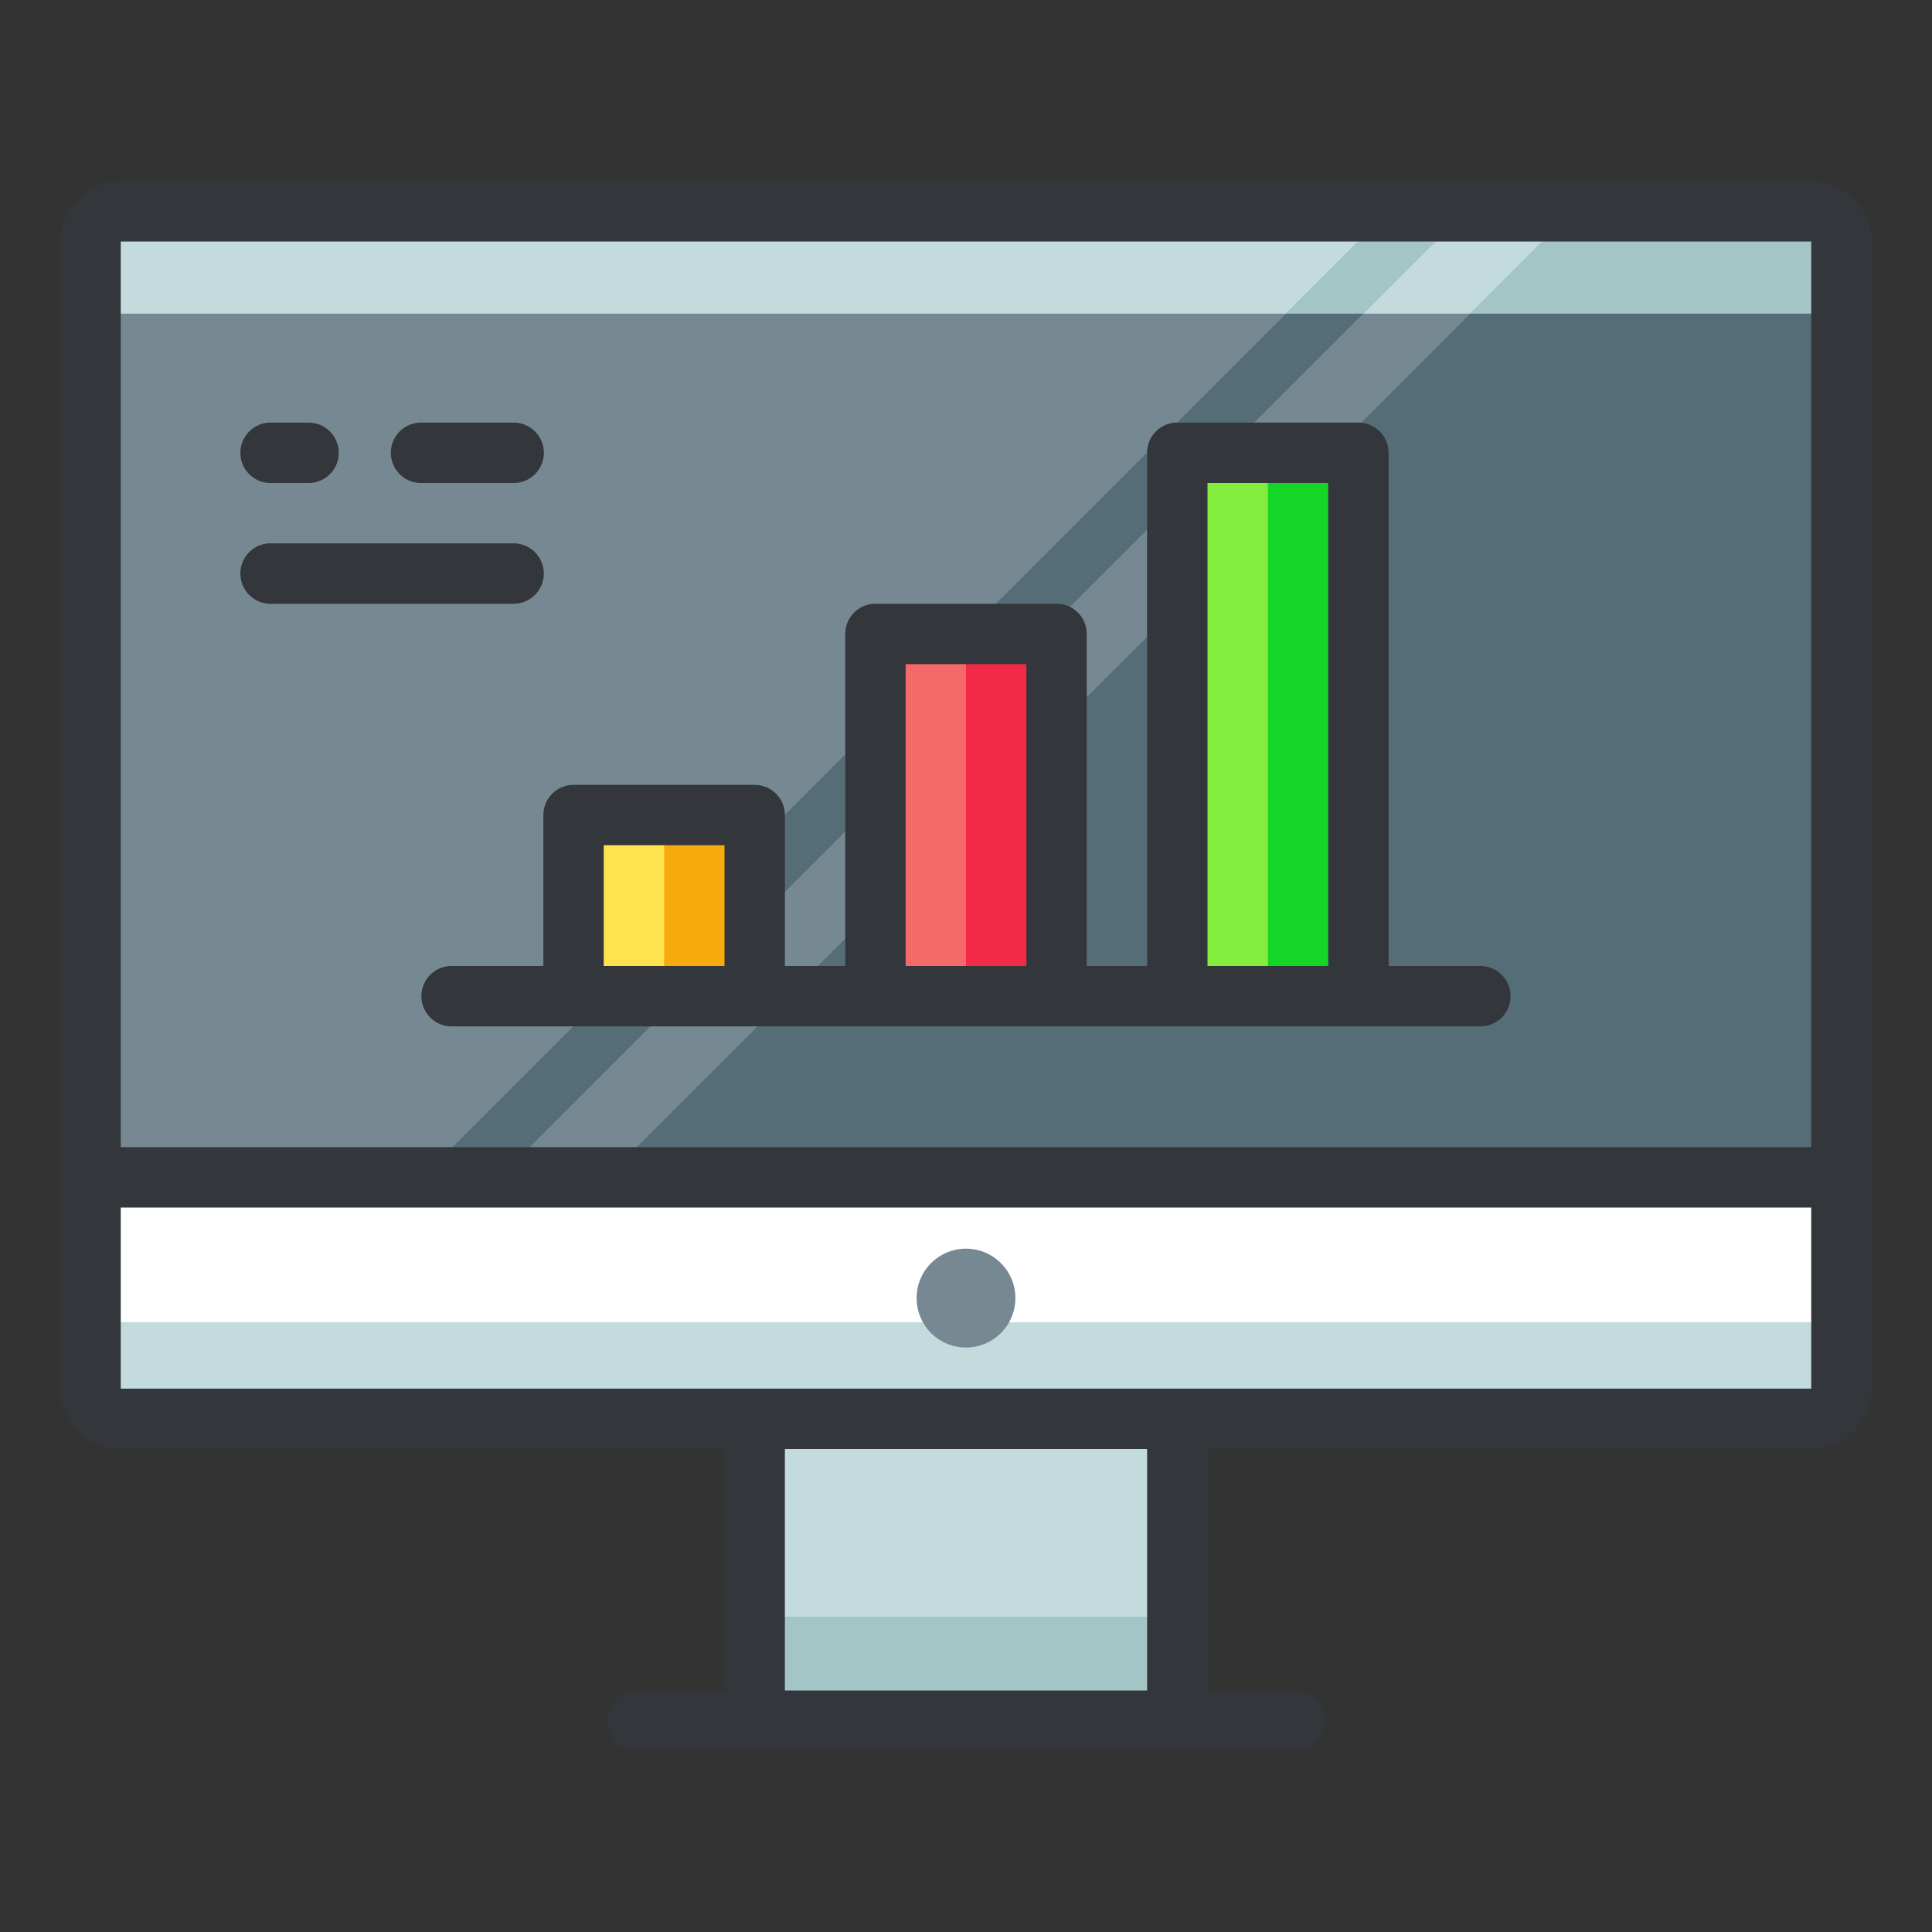<?xml version="1.0" encoding="UTF-8" standalone="no"?><svg xmlns:dc="http://purl.org/dc/elements/1.1/" xmlns:cc="http://creativecommons.org/ns#" xmlns:rdf="http://www.w3.org/1999/02/22-rdf-syntax-ns#" xmlns:svg="http://www.w3.org/2000/svg" xmlns="http://www.w3.org/2000/svg" xmlns:sodipodi="http://sodipodi.sourceforge.net/DTD/sodipodi-0.dtd" xmlns:inkscape="http://www.inkscape.org/namespaces/inkscape" width="32" height="32" viewBox="0 0 32 32" id="svg6485" version="1.1" inkscape:version="0.91 r" sodipodi:docname="Analytics Computer chart statistics stats.svg"><rect x="0" y="0" width="32" height="32" fill="#333333" stroke="none"/><sodipodi:namedview id="base" pagecolor="#ffffff" bordercolor="#686868" borderopacity="1" inkscape:pageopacity="0" inkscape:pageshadow="2" inkscape:zoom="19.59375" inkscape:cx="16.561404" inkscape:cy="16" inkscape:document-units="px" inkscape:current-layer="layer1" showgrid="true" units="px" inkscape:window-width="1309" inkscape:window-height="744" inkscape:window-x="57" inkscape:window-y="24" inkscape:window-maximized="1" inkscape:snap-global="false" showguides="false" inkscape:guide-bbox="true" inkscape:snap-bbox="true" inkscape:bbox-nodes="true" inkscape:snap-bbox-edge-midpoints="true" inkscape:pagecheckerboard="false" showborder="true" inkscape:showpageshadow="false" guidecolor="#392ae8" guideopacity="1" inkscape:measure-start="0,0" inkscape:measure-end="0,0"><inkscape:grid type="xygrid" id="grid4225"/><sodipodi:guide position="17,40" orientation="0,1" id="guide5999" inkscape:locked="false"/><sodipodi:guide position="11,0" orientation="0,1" id="guide6001" inkscape:locked="false"/></sodipodi:namedview><defs id="defs6487"><inkscape:path-effect effect="spiro" id="path-effect9459" is_visible="true"/><inkscape:path-effect is_visible="true" id="path-effect9406" effect="spiro"/><inkscape:path-effect effect="spiro" id="path-effect9403" is_visible="true"/><inkscape:path-effect effect="spiro" id="path-effect10106" is_visible="true"/><inkscape:path-effect is_visible="true" id="path-effect10103" effect="spiro"/><inkscape:path-effect effect="spiro" id="path-effect10100" is_visible="true"/><inkscape:path-effect is_visible="true" id="path-effect10097" effect="spiro"/><inkscape:path-effect effect="spiro" id="path-effect10094" is_visible="true"/><inkscape:path-effect is_visible="true" id="path-effect10088" effect="spiro"/><inkscape:path-effect effect="spiro" id="path-effect8732" is_visible="true"/><inkscape:path-effect is_visible="true" id="path-effect8729" effect="spiro"/><inkscape:path-effect effect="spiro" id="path-effect8726" is_visible="true"/><inkscape:path-effect is_visible="true" id="path-effect8723" effect="spiro"/><inkscape:path-effect effect="spiro" id="path-effect8720" is_visible="true"/><inkscape:path-effect is_visible="true" id="path-effect8714" effect="spiro"/><inkscape:path-effect effect="spiro" id="path-effect11056" is_visible="true"/><inkscape:path-effect is_visible="true" id="path-effect11053" effect="spiro"/><inkscape:path-effect effect="spiro" id="path-effect11050" is_visible="true"/><inkscape:path-effect is_visible="true" id="path-effect11047" effect="spiro"/><inkscape:path-effect effect="spiro" id="path-effect11044" is_visible="true"/><inkscape:path-effect is_visible="true" id="path-effect11038" effect="spiro"/><inkscape:path-effect is_visible="true" id="path-effect10201" effect="spiro"/><inkscape:path-effect effect="spiro" id="path-effect10198" is_visible="true"/><inkscape:path-effect is_visible="true" id="path-effect10195" effect="spiro"/><inkscape:path-effect effect="spiro" id="path-effect10192" is_visible="true"/><inkscape:path-effect is_visible="true" id="path-effect10189" effect="spiro"/><inkscape:path-effect effect="spiro" id="path-effect10184" is_visible="true"/><inkscape:path-effect effect="spiro" id="path-effect7788" is_visible="true"/><inkscape:path-effect is_visible="true" id="path-effect7785" effect="spiro"/><inkscape:path-effect effect="spiro" id="path-effect7782" is_visible="true"/><inkscape:path-effect is_visible="true" id="path-effect7779" effect="spiro"/><inkscape:path-effect effect="spiro" id="path-effect7776" is_visible="true"/><inkscape:path-effect is_visible="true" id="path-effect7770" effect="spiro"/><inkscape:path-effect effect="spiro" id="path-effect7445" is_visible="true"/><inkscape:path-effect is_visible="true" id="path-effect7442" effect="spiro"/><inkscape:path-effect effect="spiro" id="path-effect7439" is_visible="true"/><inkscape:path-effect is_visible="true" id="path-effect7436" effect="spiro"/><inkscape:path-effect effect="spiro" id="path-effect7433" is_visible="true"/><inkscape:path-effect is_visible="true" id="path-effect7427" effect="spiro"/><inkscape:path-effect is_visible="true" id="path-effect8295" effect="spiro"/><inkscape:path-effect effect="spiro" id="path-effect8285" is_visible="true"/><inkscape:path-effect is_visible="true" id="path-effect8281" effect="spiro"/><inkscape:path-effect effect="spiro" id="path-effect8277" is_visible="true"/><inkscape:path-effect is_visible="true" id="path-effect8273" effect="spiro"/><inkscape:path-effect effect="spiro" id="path-effect8269" is_visible="true"/><inkscape:path-effect is_visible="true" id="path-effect8137" effect="spiro"/><inkscape:path-effect effect="spiro" id="path-effect8127" is_visible="true"/><inkscape:path-effect is_visible="true" id="path-effect8123" effect="spiro"/><inkscape:path-effect effect="spiro" id="path-effect8119" is_visible="true"/><inkscape:path-effect is_visible="true" id="path-effect8115" effect="spiro"/><inkscape:path-effect effect="spiro" id="path-effect8111" is_visible="true"/><inkscape:path-effect effect="spiro" id="path-effect8079" is_visible="true"/><inkscape:path-effect is_visible="true" id="path-effect8069" effect="spiro"/><inkscape:path-effect effect="spiro" id="path-effect8065" is_visible="true"/><inkscape:path-effect is_visible="true" id="path-effect8061" effect="spiro"/><inkscape:path-effect effect="spiro" id="path-effect8057" is_visible="true"/><inkscape:path-effect is_visible="true" id="path-effect8053" effect="spiro"/><inkscape:path-effect is_visible="true" id="path-effect8021" effect="spiro"/><inkscape:path-effect effect="spiro" id="path-effect8011" is_visible="true"/><inkscape:path-effect is_visible="true" id="path-effect8007" effect="spiro"/><inkscape:path-effect effect="spiro" id="path-effect8003" is_visible="true"/><inkscape:path-effect is_visible="true" id="path-effect7999" effect="spiro"/><inkscape:path-effect effect="spiro" id="path-effect7995" is_visible="true"/><inkscape:path-effect effect="spiro" id="path-effect7942" is_visible="true"/><inkscape:path-effect is_visible="true" id="path-effect5843" effect="spiro"/><inkscape:path-effect effect="spiro" id="path-effect5835" is_visible="true"/><inkscape:path-effect effect="spiro" id="path-effect5828" is_visible="true"/><inkscape:path-effect effect="spiro" id="path-effect7959" is_visible="true"/><inkscape:path-effect effect="spiro" id="path-effect7955" is_visible="true"/><inkscape:path-effect effect="spiro" id="path-effect7951" is_visible="true"/><inkscape:path-effect is_visible="true" id="path-effect9425" effect="spiro"/><inkscape:path-effect effect="spiro" id="path-effect9421" is_visible="true"/><inkscape:path-effect is_visible="true" id="path-effect9400" effect="spiro"/><inkscape:path-effect effect="spiro" id="path-effect9394" is_visible="true"/><inkscape:path-effect is_visible="true" id="path-effect9351" effect="spiro"/><inkscape:path-effect effect="spiro" id="path-effect9340" is_visible="true"/><inkscape:path-effect effect="spiro" id="path-effect9337" is_visible="true"/><inkscape:path-effect effect="spiro" id="path-effect9320" is_visible="true"/><inkscape:path-effect effect="spiro" id="path-effect9226" is_visible="true"/><inkscape:path-effect effect="spiro" id="path-effect9204" is_visible="true"/><inkscape:path-effect is_visible="true" id="path-effect9200" effect="spiro"/><inkscape:path-effect is_visible="true" id="path-effect9196" effect="spiro"/><inkscape:path-effect effect="spiro" id="path-effect9192" is_visible="true"/><inkscape:path-effect effect="spiro" id="path-effect9153" is_visible="true"/><inkscape:path-effect effect="spiro" id="path-effect9150" is_visible="true"/><inkscape:path-effect effect="spiro" id="path-effect9133" is_visible="true"/><inkscape:path-effect is_visible="true" id="path-effect9036" effect="spiro"/><inkscape:path-effect effect="spiro" id="path-effect9032" is_visible="true"/><inkscape:path-effect effect="spiro" id="path-effect8996" is_visible="true"/><inkscape:path-effect is_visible="true" id="path-effect8300" effect="spiro"/><inkscape:path-effect effect="spiro" id="path-effect8297" is_visible="true"/><inkscape:path-effect is_visible="true" id="path-effect8284" effect="spiro"/><inkscape:path-effect effect="spiro" id="path-effect8280" is_visible="true"/><inkscape:path-effect effect="spiro" id="path-effect8054" is_visible="true"/><inkscape:path-effect effect="spiro" id="path-effect8036" is_visible="true"/><inkscape:path-effect is_visible="true" id="path-effect8027" effect="spiro"/><inkscape:path-effect is_visible="true" id="path-effect8019" effect="spiro"/><inkscape:path-effect effect="spiro" id="path-effect8015" is_visible="true"/><inkscape:path-effect is_visible="true" id="path-effect8000" effect="spiro"/><inkscape:path-effect effect="spiro" id="path-effect7868" is_visible="true"/><inkscape:path-effect effect="spiro" id="path-effect7838" is_visible="true"/><inkscape:path-effect effect="spiro" id="path-effect7834" is_visible="true"/><inkscape:path-effect is_visible="true" id="path-effect7826" effect="spiro"/><inkscape:path-effect effect="spiro" id="path-effect7822" is_visible="true"/><inkscape:path-effect effect="spiro" id="path-effect7813" is_visible="true"/><inkscape:path-effect effect="spiro" id="path-effect7810" is_visible="true"/><inkscape:path-effect effect="spiro" id="path-effect7793" is_visible="true"/><inkscape:path-effect effect="spiro" id="path-effect7721" is_visible="true"/><inkscape:path-effect effect="spiro" id="path-effect7662" is_visible="true"/><inkscape:path-effect effect="spiro" id="path-effect7659" is_visible="true"/><inkscape:path-effect effect="spiro" id="path-effect7642" is_visible="true"/><inkscape:path-effect effect="spiro" id="path-effect7530" is_visible="true"/><inkscape:path-effect is_visible="true" id="path-effect7526" effect="spiro"/><inkscape:path-effect is_visible="true" id="path-effect7522" effect="spiro"/><inkscape:path-effect effect="spiro" id="path-effect7518" is_visible="true"/><inkscape:path-effect effect="spiro" id="path-effect7509" is_visible="true"/><inkscape:path-effect effect="spiro" id="path-effect7474" is_visible="true"/><inkscape:path-effect effect="spiro" id="path-effect7471" is_visible="true"/><inkscape:path-effect effect="spiro" id="path-effect7454" is_visible="true"/><inkscape:path-effect effect="spiro" id="path-effect7383" is_visible="true"/><inkscape:path-effect effect="spiro" id="path-effect7365" is_visible="true"/><inkscape:path-effect is_visible="true" id="path-effect7358" effect="spiro"/><inkscape:path-effect effect="spiro" id="path-effect7354" is_visible="true"/><inkscape:path-effect is_visible="true" id="path-effect7180" effect="spiro"/><inkscape:path-effect effect="spiro" id="path-effect7176" is_visible="true"/><inkscape:path-effect effect="spiro" id="path-effect7161" is_visible="true"/><inkscape:path-effect is_visible="true" id="path-effect7155" effect="spiro"/><inkscape:path-effect is_visible="true" id="path-effect7148" effect="spiro"/><inkscape:path-effect effect="spiro" id="path-effect7145" is_visible="true"/><inkscape:path-effect is_visible="true" id="path-effect7141" effect="spiro"/><inkscape:path-effect effect="spiro" id="path-effect7137" is_visible="true"/><inkscape:path-effect is_visible="true" id="path-effect7133" effect="spiro"/><inkscape:path-effect effect="spiro" id="path-effect7130" is_visible="true"/><inkscape:path-effect is_visible="true" id="path-effect7126" effect="spiro"/><inkscape:path-effect effect="spiro" id="path-effect7123" is_visible="true"/><inkscape:path-effect effect="spiro" id="path-effect7029" is_visible="true"/><inkscape:path-effect is_visible="true" id="path-effect7023" effect="spiro"/><inkscape:path-effect effect="spiro" id="path-effect7017" is_visible="true"/><inkscape:path-effect effect="spiro" id="path-effect7002" is_visible="true"/><inkscape:path-effect effect="spiro" id="path-effect6999" is_visible="true"/><inkscape:path-effect effect="spiro" id="path-effect6982" is_visible="true"/><inkscape:path-effect is_visible="true" id="path-effect6871" effect="spiro"/><inkscape:path-effect effect="spiro" id="path-effect6867" is_visible="true"/><inkscape:path-effect effect="spiro" id="path-effect6858" is_visible="true"/><inkscape:path-effect effect="spiro" id="path-effect6855" is_visible="true"/><inkscape:path-effect effect="spiro" id="path-effect6838" is_visible="true"/><inkscape:path-effect effect="spiro" id="path-effect6753" is_visible="true"/><inkscape:path-effect is_visible="true" id="path-effect6706" effect="spiro"/><inkscape:path-effect is_visible="true" id="path-effect6699" effect="spiro"/><inkscape:path-effect effect="spiro" id="path-effect6696" is_visible="true"/><inkscape:path-effect is_visible="true" id="path-effect6692" effect="spiro"/><inkscape:path-effect effect="spiro" id="path-effect6688" is_visible="true"/><inkscape:path-effect is_visible="true" id="path-effect6684" effect="spiro"/><inkscape:path-effect effect="spiro" id="path-effect6681" is_visible="true"/><inkscape:path-effect is_visible="true" id="path-effect6677" effect="spiro"/><inkscape:path-effect effect="spiro" id="path-effect6674" is_visible="true"/><inkscape:path-effect effect="spiro" id="path-effect6610" is_visible="true"/><inkscape:path-effect effect="spiro" id="path-effect6603" is_visible="true"/><inkscape:path-effect effect="spiro" id="path-effect6600" is_visible="true"/><inkscape:path-effect effect="spiro" id="path-effect6583" is_visible="true"/><inkscape:path-effect effect="spiro" id="path-effect6497" is_visible="true"/><inkscape:path-effect is_visible="true" id="path-effect6493" effect="spiro"/><inkscape:path-effect effect="spiro" id="path-effect6489" is_visible="true"/><inkscape:path-effect is_visible="true" id="path-effect6485" effect="spiro"/><inkscape:path-effect effect="spiro" id="path-effect6481" is_visible="true"/><inkscape:path-effect effect="spiro" id="path-effect6473" is_visible="true"/><inkscape:path-effect effect="spiro" id="path-effect6464" is_visible="true"/><inkscape:path-effect effect="spiro" id="path-effect6457" is_visible="true"/><inkscape:path-effect is_visible="true" id="path-effect6453" effect="spiro"/><inkscape:path-effect effect="spiro" id="path-effect6444" is_visible="true"/><inkscape:path-effect is_visible="true" id="path-effect6441" effect="spiro"/><inkscape:path-effect is_visible="true" id="path-effect6259" effect="spiro"/><inkscape:path-effect effect="spiro" id="path-effect6255" is_visible="true"/><inkscape:path-effect effect="spiro" id="path-effect6217" is_visible="true"/><inkscape:path-effect is_visible="true" id="path-effect6213" effect="spiro"/><inkscape:path-effect effect="spiro" id="path-effect6197" is_visible="true"/><inkscape:path-effect is_visible="true" id="path-effect6193" effect="spiro"/><inkscape:path-effect is_visible="true" id="path-effect6181" effect="spiro"/><inkscape:path-effect is_visible="true" id="path-effect6165" effect="spiro"/><inkscape:path-effect is_visible="true" id="path-effect6154" effect="spiro"/><inkscape:path-effect effect="spiro" id="path-effect6150" is_visible="true"/><inkscape:path-effect is_visible="true" id="path-effect6146" effect="spiro"/><inkscape:path-effect effect="spiro" id="path-effect6142" is_visible="true"/><inkscape:path-effect effect="spiro" id="path-effect6124" is_visible="true"/><inkscape:path-effect effect="spiro" id="path-effect6121" is_visible="true"/><inkscape:path-effect effect="spiro" id="path-effect6104" is_visible="true"/><inkscape:path-effect is_visible="true" id="path-effect6005" effect="spiro"/><inkscape:path-effect effect="spiro" id="path-effect5983" is_visible="true"/><inkscape:path-effect is_visible="true" id="path-effect5979" effect="spiro"/><inkscape:path-effect effect="spiro" id="path-effect5975" is_visible="true"/><inkscape:path-effect effect="spiro" id="path-effect5971" is_visible="true"/><inkscape:path-effect effect="spiro" id="path-effect5950" is_visible="true"/><inkscape:path-effect effect="spiro" id="path-effect5942" is_visible="true"/><inkscape:path-effect is_visible="true" id="path-effect5922" effect="spiro"/><inkscape:path-effect is_visible="true" id="path-effect5911" effect="spiro"/><inkscape:path-effect is_visible="true" id="path-effect5908" effect="spiro"/><inkscape:path-effect effect="spiro" id="path-effect5905" is_visible="true"/><inkscape:path-effect is_visible="true" id="path-effect5902" effect="spiro"/><inkscape:path-effect is_visible="true" id="path-effect5890" effect="spiro"/><inkscape:path-effect effect="spiro" id="path-effect5887" is_visible="true"/><inkscape:path-effect is_visible="true" id="path-effect5794" effect="spiro"/><inkscape:path-effect effect="spiro" id="path-effect5790" is_visible="true"/><inkscape:path-effect is_visible="true" id="path-effect5776" effect="spiro"/><inkscape:path-effect is_visible="true" id="path-effect5768" effect="spiro"/><inkscape:path-effect effect="spiro" id="path-effect5764" is_visible="true"/><inkscape:path-effect is_visible="true" id="path-effect5738" effect="spiro"/><inkscape:path-effect is_visible="true" id="path-effect5706" effect="spiro"/><inkscape:path-effect is_visible="true" id="path-effect5702" effect="spiro"/><inkscape:path-effect effect="spiro" id="path-effect5692" is_visible="true"/><inkscape:path-effect effect="spiro" id="path-effect5685" is_visible="true"/><inkscape:path-effect effect="spiro" id="path-effect5682" is_visible="true"/><inkscape:path-effect effect="spiro" id="path-effect5551" is_visible="true"/><inkscape:path-effect is_visible="true" id="path-effect5439" effect="spiro"/><inkscape:path-effect is_visible="true" id="path-effect5436" effect="spiro"/><inkscape:path-effect is_visible="true" id="path-effect5419" effect="spiro"/><inkscape:path-effect effect="spiro" id="path-effect5416" is_visible="true"/><inkscape:path-effect is_visible="true" id="path-effect5412" effect="spiro"/><inkscape:path-effect effect="spiro" id="path-effect5409" is_visible="true"/><inkscape:path-effect is_visible="true" id="path-effect5402" effect="spiro"/><inkscape:path-effect effect="spiro" id="path-effect5399" is_visible="true"/><inkscape:path-effect is_visible="true" id="path-effect5274" effect="spiro"/><inkscape:path-effect effect="spiro" id="path-effect5270" is_visible="true"/><inkscape:path-effect is_visible="true" id="path-effect5256" effect="spiro"/><inkscape:path-effect effect="spiro" id="path-effect5252" is_visible="true"/><inkscape:path-effect is_visible="true" id="path-effect5245" effect="spiro"/><inkscape:path-effect effect="spiro" id="path-effect5241" is_visible="true"/><inkscape:path-effect is_visible="true" id="path-effect5215" effect="spiro"/><inkscape:path-effect is_visible="true" id="path-effect5205" effect="spiro"/><inkscape:path-effect is_visible="true" id="path-effect5201" effect="spiro"/><inkscape:path-effect is_visible="true" id="path-effect5141" effect="spiro"/><inkscape:path-effect is_visible="true" id="path-effect5135" effect="spiro"/><inkscape:path-effect is_visible="true" id="path-effect5131" effect="spiro"/><inkscape:path-effect is_visible="true" id="path-effect5097" effect="spiro"/><inkscape:path-effect is_visible="true" id="path-effect5091" effect="spiro"/><inkscape:path-effect is_visible="true" id="path-effect5087" effect="spiro"/><inkscape:path-effect is_visible="true" id="path-effect4962" effect="spiro"/><inkscape:path-effect is_visible="true" id="path-effect4957" effect="spiro"/><inkscape:path-effect is_visible="true" id="path-effect4951" effect="spiro"/><inkscape:path-effect is_visible="true" id="path-effect4944" effect="spiro"/><inkscape:path-effect effect="spiro" id="path-effect4941" is_visible="true"/><inkscape:path-effect is_visible="true" id="path-effect4936" effect="spiro"/><inkscape:path-effect effect="spiro" id="path-effect4933" is_visible="true"/><inkscape:path-effect is_visible="true" id="path-effect4719" effect="spiro"/><inkscape:path-effect effect="spiro" id="path-effect4715" is_visible="true"/><inkscape:path-effect is_visible="true" id="path-effect4706" effect="spiro"/><inkscape:path-effect effect="spiro" id="path-effect4702" is_visible="true"/><inkscape:path-effect effect="spiro" id="path-effect4685" is_visible="true"/><inkscape:path-effect effect="spiro" id="path-effect4681" is_visible="true"/><inkscape:path-effect effect="spiro" id="path-effect4639" is_visible="true"/><inkscape:path-effect is_visible="true" id="path-effect4635" effect="spiro"/><inkscape:path-effect is_visible="true" id="path-effect4627" effect="spiro"/><inkscape:path-effect effect="spiro" id="path-effect6516" is_visible="true"/><inkscape:path-effect is_visible="true" id="path-effect6512" effect="spiro"/><inkscape:path-effect effect="spiro" id="path-effect6508" is_visible="true"/><inkscape:path-effect is_visible="true" id="path-effect6460" effect="spiro"/><inkscape:path-effect effect="spiro" id="path-effect6456" is_visible="true"/><inkscape:path-effect is_visible="true" id="path-effect6424" effect="spiro"/><inkscape:path-effect effect="spiro" id="path-effect6420" is_visible="true"/><inkscape:path-effect effect="spiro" id="path-effect4153" is_visible="true"/><inkscape:path-effect is_visible="true" id="path-effect4239" effect="spiro"/><inkscape:path-effect effect="spiro" id="path-effect4223" is_visible="true"/><inkscape:path-effect is_visible="true" id="path-effect4217" effect="spiro"/><inkscape:path-effect effect="spiro" id="path-effect4213" is_visible="true"/><inkscape:path-effect effect="spiro" id="path-effect5296" is_visible="true"/><inkscape:path-effect effect="spiro" id="path-effect7060" is_visible="true"/><inkscape:path-effect is_visible="true" id="path-effect4225" effect="spiro"/><inkscape:path-effect effect="spiro" id="path-effect4221" is_visible="true"/><inkscape:path-effect effect="spiro" id="path-effect4207" is_visible="true"/><inkscape:path-effect is_visible="true" id="path-effect4719-5" effect="spiro"/><inkscape:path-effect effect="spiro" id="path-effect4715-6" is_visible="true"/><inkscape:path-effect is_visible="true" id="path-effect4706-2" effect="spiro"/><inkscape:path-effect effect="spiro" id="path-effect4702-9" is_visible="true"/><inkscape:path-effect effect="spiro" id="path-effect4681-1" is_visible="true"/><inkscape:path-effect effect="spiro" id="path-effect4685-2" is_visible="true"/><inkscape:path-effect effect="spiro" id="path-effect4207-7" is_visible="true"/><inkscape:path-effect is_visible="true" id="path-effect5702-9" effect="spiro"/><inkscape:path-effect is_visible="true" id="path-effect5706-7" effect="spiro"/><inkscape:path-effect is_visible="true" id="path-effect5738-3" effect="spiro"/><inkscape:path-effect is_visible="true" id="path-effect5439-1" effect="spiro"/><inkscape:path-effect is_visible="true" id="path-effect5436-9" effect="spiro"/><inkscape:path-effect effect="spiro" id="path-effect5551-6" is_visible="true"/><inkscape:path-effect effect="spiro" id="path-effect6808" is_visible="true"/><inkscape:path-effect is_visible="true" id="path-effect6869" effect="spiro"/><inkscape:path-effect is_visible="true" id="path-effect6722" effect="spiro"/><inkscape:path-effect effect="spiro" id="path-effect6346-6" is_visible="true"/><inkscape:path-effect effect="spiro" id="path-effect4460" is_visible="true"/><inkscape:path-effect is_visible="true" id="path-effect4466" effect="spiro"/><inkscape:path-effect effect="spiro" id="path-effect4492" is_visible="true"/><inkscape:path-effect effect="spiro" id="path-effect4544" is_visible="true"/><inkscape:path-effect effect="spiro" id="path-effect4460-0" is_visible="true"/><inkscape:path-effect is_visible="true" id="path-effect4466-7" effect="spiro"/><inkscape:path-effect effect="spiro" id="path-effect4492-5" is_visible="true"/><inkscape:path-effect effect="spiro" id="path-effect4544-3" is_visible="true"/><inkscape:path-effect effect="spiro" id="path-effect4460-3" is_visible="true"/><inkscape:path-effect is_visible="true" id="path-effect4466-76" effect="spiro"/><inkscape:path-effect effect="spiro" id="path-effect4492-2" is_visible="true"/><inkscape:path-effect effect="spiro" id="path-effect4544-34" is_visible="true"/><inkscape:path-effect effect="spiro" id="path-effect5532" is_visible="true"/><inkscape:path-effect is_visible="true" id="path-effect5528" effect="spiro"/><inkscape:path-effect effect="spiro" id="path-effect5525" is_visible="true"/><inkscape:path-effect is_visible="true" id="path-effect5522" effect="spiro"/><inkscape:path-effect effect="spiro" id="path-effect5519" is_visible="true"/><inkscape:path-effect is_visible="true" id="path-effect5516" effect="spiro"/><inkscape:path-effect effect="spiro" id="path-effect5512" is_visible="true"/><inkscape:path-effect effect="spiro" id="path-effect5532-3" is_visible="true"/><inkscape:path-effect is_visible="true" id="path-effect5528-1" effect="spiro"/><inkscape:path-effect effect="spiro" id="path-effect5525-4" is_visible="true"/><inkscape:path-effect is_visible="true" id="path-effect5522-8" effect="spiro"/><inkscape:path-effect effect="spiro" id="path-effect5519-6" is_visible="true"/><inkscape:path-effect is_visible="true" id="path-effect5516-9" effect="spiro"/><inkscape:path-effect effect="spiro" id="path-effect5512-3" is_visible="true"/><inkscape:path-effect effect="spiro" id="path-effect5532-5" is_visible="true"/><inkscape:path-effect is_visible="true" id="path-effect5528-8" effect="spiro"/><inkscape:path-effect effect="spiro" id="path-effect5525-1" is_visible="true"/><inkscape:path-effect is_visible="true" id="path-effect5522-7" effect="spiro"/><inkscape:path-effect effect="spiro" id="path-effect5519-1" is_visible="true"/><inkscape:path-effect is_visible="true" id="path-effect5516-5" effect="spiro"/><inkscape:path-effect effect="spiro" id="path-effect5512-4" is_visible="true"/><clipPath clipPathUnits="userSpaceOnUse" id="clipPath18427"><path id="rect18429" opacity="1" fill="#e9e9e9" fill-opacity="0.804" stroke="none" stroke-width="1" stroke-linecap="round" stroke-linejoin="round" stroke-miterlimit="4" stroke-dasharray="none" stroke-dashoffset="0" stroke-opacity="1" paint-order="fill markers stroke" d="M-269.089 204.72h88.351v121.402h-88.35z"/></clipPath><clipPath clipPathUnits="userSpaceOnUse" id="clipPath18443"><path d="M-222.268 211.436a31.997 31.997 0 0 0-31.998 31.997 31.997 31.997 0 0 0 10.678 23.814 9.066 9.066 0 0 0-6.523 8.719 9.072 9.072 0 0 0 9.091 9.092h7.631v35.492a3.087 3.087 0 0 0 3.094 3.093 3.085 3.085 0 0 0 3.092-3.093v-35.492h1.592v37.992a3.087 3.087 0 0 0 3.093 3.093 3.087 3.087 0 0 0 3.094-3.093v-37.992h1.625v35.492a3.087 3.087 0 0 0 3.094 3.093 3.087 3.087 0 0 0 3.094-3.093v-35.492h6.68a9.072 9.072 0 0 0 9.091-9.092 9.07 9.07 0 0 0-5.52-8.366 31.997 31.997 0 0 0 11.089-24.167 31.997 31.997 0 0 0-31.997-31.997z" id="path18445" inkscape:connector-curvature="0" opacity="1" fill="#e9e9e9" fill-opacity="0.804" stroke="none" stroke-width="1" stroke-linecap="round" stroke-linejoin="round" stroke-miterlimit="4" stroke-dasharray="none" stroke-dashoffset="0" stroke-opacity="1" paint-order="fill markers stroke"/></clipPath><inkscape:path-effect effect="spiro" id="path-effect10955-6" is_visible="true"/><inkscape:path-effect is_visible="true" id="path-effect10959-7" effect="spiro"/><inkscape:path-effect is_visible="true" id="path-effect10930" effect="spiro"/><inkscape:path-effect effect="spiro" id="path-effect10611" is_visible="true"/><inkscape:path-effect effect="spiro" id="path-effect10620" is_visible="true"/><inkscape:path-effect effect="spiro" id="path-effect11221" is_visible="true"/><inkscape:path-effect is_visible="true" id="path-effect11009" effect="spiro"/><inkscape:path-effect effect="spiro" id="path-effect10985" is_visible="true"/><inkscape:path-effect effect="spiro" id="path-effect10904" is_visible="true"/><inkscape:path-effect effect="spiro" id="path-effect10955" is_visible="true"/><inkscape:path-effect is_visible="true" id="path-effect10959" effect="spiro"/><inkscape:path-effect is_visible="true" id="path-effect10828" effect="spiro"/><inkscape:path-effect effect="spiro" id="path-effect11446" is_visible="true"/><inkscape:path-effect is_visible="true" id="path-effect11307" effect="spiro"/><inkscape:path-effect is_visible="true" id="path-effect11299" effect="spiro"/><inkscape:path-effect is_visible="true" id="path-effect11275" effect="spiro"/><inkscape:path-effect is_visible="true" id="path-effect11267" effect="spiro"/><inkscape:path-effect effect="spiro" id="path-effect10719" is_visible="true"/><inkscape:path-effect effect="spiro" id="path-effect10784" is_visible="true"/><inkscape:path-effect effect="spiro" id="path-effect10793" is_visible="true"/><inkscape:path-effect effect="spiro" id="path-effect12513-3" is_visible="true"/><inkscape:path-effect is_visible="true" id="path-effect12502-6" effect="spiro"/><inkscape:path-effect is_visible="true" id="path-effect12227-7" effect="spiro"/><inkscape:path-effect effect="spiro" id="path-effect12215-5" is_visible="true"/><inkscape:path-effect effect="spiro" id="path-effect12183-6" is_visible="true"/><inkscape:path-effect is_visible="true" id="path-effect12171-2" effect="spiro"/><inkscape:path-effect is_visible="true" id="path-effect12147-9" effect="spiro"/><inkscape:path-effect effect="spiro" id="path-effect12135-1" is_visible="true"/><inkscape:path-effect effect="spiro" id="path-effect11884-2" is_visible="true"/><inkscape:path-effect is_visible="true" id="path-effect11872-7" effect="spiro"/><inkscape:path-effect is_visible="true" id="path-effect11780-2" effect="spiro"/><inkscape:path-effect effect="spiro" id="path-effect11752-6" is_visible="true"/><inkscape:path-effect effect="spiro" id="path-effect11848-1" is_visible="true"/><inkscape:path-effect is_visible="true" id="path-effect11836-8" effect="spiro"/><inkscape:path-effect is_visible="true" id="path-effect17886-7" effect="spiro"/><inkscape:path-effect effect="spiro" id="path-effect8964-9" is_visible="true"/><inkscape:path-effect effect="spiro" id="path-effect8972-2" is_visible="true"/><inkscape:path-effect effect="spiro" id="path-effect8976-0" is_visible="true"/><inkscape:path-effect effect="spiro" id="path-effect9636-5" is_visible="true"/><inkscape:path-effect effect="spiro" id="path-effect9631-9" is_visible="true"/><inkscape:path-effect effect="spiro" id="path-effect9628-2" is_visible="true"/><inkscape:path-effect effect="spiro" id="path-effect17586-2" is_visible="true"/><inkscape:path-effect effect="spiro" id="path-effect17581-8" is_visible="true"/><inkscape:path-effect effect="spiro" id="path-effect17578-9" is_visible="true"/><inkscape:path-effect is_visible="true" id="path-effect17513-7" effect="spiro"/><inkscape:path-effect is_visible="true" id="path-effect17508-3" effect="spiro"/><inkscape:path-effect is_visible="true" id="path-effect17505-6" effect="spiro"/><inkscape:path-effect is_visible="true" id="path-effect17700-1" effect="spiro"/><inkscape:path-effect is_visible="true" id="path-effect17696-2" effect="spiro"/><inkscape:path-effect is_visible="true" id="path-effect17693-9" effect="spiro"/><inkscape:path-effect is_visible="true" id="path-effect10094-3" effect="spiro"/><inkscape:path-effect is_visible="true" id="path-effect9368-1" effect="spiro"/><inkscape:path-effect is_visible="true" id="path-effect9372-9" effect="spiro"/><inkscape:path-effect effect="spiro" id="path-effect9376-4" is_visible="true"/><inkscape:path-effect is_visible="true" id="path-effect9380-7" effect="spiro"/><inkscape:path-effect effect="spiro" id="path-effect9384-8" is_visible="true"/><inkscape:path-effect is_visible="true" id="path-effect9392-4" effect="spiro"/><inkscape:path-effect is_visible="true" id="path-effect9414-5" effect="spiro"/><inkscape:path-effect is_visible="true" id="path-effect9720-0" effect="spiro"/><inkscape:path-effect effect="spiro" id="path-effect9751-3" is_visible="true"/><inkscape:path-effect effect="spiro" id="path-effect9872-6" is_visible="true"/><inkscape:path-effect is_visible="true" id="path-effect9891-1" effect="spiro"/><inkscape:path-effect effect="spiro" id="path-effect9829-0" is_visible="true"/><inkscape:path-effect is_visible="true" id="path-effect9848-6" effect="spiro"/><inkscape:path-effect effect="spiro" id="path-effect9808-3" is_visible="true"/><inkscape:path-effect effect="spiro" id="path-effect9781-2" is_visible="true"/><inkscape:path-effect is_visible="true" id="path-effect9031-7" effect="spiro"/><inkscape:path-effect effect="spiro" id="path-effect8817-9" is_visible="true"/><inkscape:path-effect effect="spiro" id="path-effect9971" is_visible="true"/><inkscape:path-effect is_visible="true" id="path-effect9977" effect="spiro"/><inkscape:path-effect effect="spiro" id="path-effect9981" is_visible="true"/><inkscape:path-effect is_visible="true" id="path-effect9985" effect="spiro"/><inkscape:path-effect effect="spiro" id="path-effect9997" is_visible="true"/><inkscape:path-effect is_visible="true" id="path-effect10001" effect="spiro"/><inkscape:path-effect effect="spiro" id="path-effect10005" is_visible="true"/><inkscape:path-effect is_visible="true" id="path-effect10009" effect="spiro"/><inkscape:path-effect effect="spiro" id="path-effect10013" is_visible="true"/><inkscape:path-effect is_visible="true" id="path-effect10017" effect="spiro"/><inkscape:path-effect effect="spiro" id="path-effect10021" is_visible="true"/><inkscape:path-effect is_visible="true" id="path-effect10025" effect="spiro"/><inkscape:path-effect effect="spiro" id="path-effect10029" is_visible="true"/><inkscape:path-effect is_visible="true" id="path-effect10033" effect="spiro"/><inkscape:path-effect is_visible="true" id="path-effect10037" effect="spiro"/><inkscape:path-effect effect="spiro" id="path-effect10041" is_visible="true"/><inkscape:path-effect is_visible="true" id="path-effect10045" effect="spiro"/><inkscape:path-effect effect="spiro" id="path-effect10049" is_visible="true"/><inkscape:path-effect is_visible="true" id="path-effect10053" effect="spiro"/><inkscape:path-effect effect="spiro" id="path-effect10057" is_visible="true"/><inkscape:path-effect is_visible="true" id="path-effect10061" effect="spiro"/><inkscape:path-effect effect="spiro" id="path-effect10065" is_visible="true"/><inkscape:path-effect is_visible="true" id="path-effect10069" effect="spiro"/><inkscape:path-effect effect="spiro" id="path-effect10073" is_visible="true"/><inkscape:path-effect is_visible="true" id="path-effect10077" effect="spiro"/><inkscape:path-effect effect="spiro" id="path-effect10081" is_visible="true"/><inkscape:path-effect is_visible="true" id="path-effect10085" effect="spiro"/><inkscape:path-effect effect="spiro" id="path-effect10089" is_visible="true"/><inkscape:path-effect effect="spiro" id="path-effect10117" is_visible="true"/><inkscape:path-effect is_visible="true" id="path-effect10121" effect="spiro"/><inkscape:path-effect effect="spiro" id="path-effect10125" is_visible="true"/><inkscape:path-effect is_visible="true" id="path-effect10699" effect="spiro"/><inkscape:path-effect effect="spiro" id="path-effect10448" is_visible="true"/><inkscape:path-effect is_visible="true" id="path-effect10452" effect="spiro"/><inkscape:path-effect effect="spiro" id="path-effect10458" is_visible="true"/><inkscape:path-effect effect="spiro" id="path-effect10470" is_visible="true"/><inkscape:path-effect effect="spiro" id="path-effect10474" is_visible="true"/><inkscape:path-effect effect="spiro" id="path-effect10478" is_visible="true"/><inkscape:path-effect is_visible="true" id="path-effect10482" effect="spiro"/><inkscape:path-effect is_visible="true" id="path-effect10486" effect="spiro"/><inkscape:path-effect is_visible="true" id="path-effect10490" effect="spiro"/></defs><g inkscape:label="Layer 1" inkscape:groupmode="layer" id="layer1" transform="translate(0,-1020.362)"><g transform="translate(-150,-398)" id="g12103" fill-opacity="1" fill-rule="nonzero" stroke-linecap="round" stroke-miterlimit="4" stroke-dasharray="none" stroke-dashoffset="0" stroke-opacity="1"><path d="M152 1421.862h28c.277 0 .5.223.5.5v19c0 .277-.223.5-.5.5h-28a.499.499 0 0 1-.5-.5v-19c0-.277.223-.5.5-.5z" id="path8178" inkscape:connector-curvature="0" opacity="1" fill="#556d77" stroke="none" stroke-width="1" stroke-linejoin="round" paint-order="normal"/><path inkscape:connector-curvature="0" id="path8180" d="M152 1421.862c-.277 0-.5.223-.5.5v1.195h29v-1.195c0-.277-.223-.5-.5-.5z" opacity="1" fill="#a3c5c6" stroke="none" stroke-width="1" stroke-linejoin="round" paint-order="normal"/><path inkscape:connector-curvature="0" id="path8182" d="M152 1421.862c-.277 0-.5.223-.5.5v19c0 .277.223.5.5.5h.996l20-20zm22.275 0l-20 20h1.77l20-20z" opacity="1" fill="#768993" stroke="none" stroke-width="1" stroke-linejoin="round" paint-order="normal"/><path inkscape:connector-curvature="0" id="path8184" d="M152 1421.862c-.277 0-.5.223-.5.5v1.195h19.8l1.696-1.695zm22.275 0l-1.695 1.695h1.77l1.695-1.695z" opacity="1" fill="#c3dbdd" stroke="none" stroke-width="1" stroke-linejoin="round" paint-order="normal"/><path sodipodi:nodetypes="csssscc" inkscape:connector-curvature="0" id="path8186" d="M151.5 1437.862v3.5c0 .277.223.5.5.5h28c.277 0 .5-.223.5-.5v-3.5z" opacity="1" fill="#fff" stroke="none" stroke-width="1" stroke-linejoin="round" paint-order="normal"/><path d="M151.5 1440.261v1.401c0 .111.223.2.5.2h28c.277 0 .5-.09.5-.2v-1.401z" id="path8188" inkscape:connector-curvature="0" sodipodi:nodetypes="csssscc" opacity="1" fill="#c3dbdd" stroke="none" stroke-width="1" stroke-linejoin="round" paint-order="normal"/><path d="M166.818 1439.862a.818.818 0 0 1-.818.819.818.818 0 0 1-.818-.819.818.818 0 0 1 .818-.818.818.818 0 0 1 .818.818z" id="path8190" inkscape:connector-curvature="0" opacity="1" fill="#768993" stroke="none" stroke-width="1" stroke-linejoin="round" paint-order="normal"/><path d="M162.5 1441.862h7v5h-7z" id="path8192" inkscape:connector-curvature="0" opacity="1" fill="#c3dbdd" stroke="none" stroke-width="1" stroke-linejoin="round" paint-order="normal"/><path d="M162.5 1445.14h7v1.722h-7z" id="path8194" inkscape:connector-curvature="0" opacity="1" fill="#a3c5c6" stroke="none" stroke-width="1" stroke-linejoin="round" paint-order="normal"/><path d="M172.5 1425.862h-3v9h3z" id="path8196" inkscape:connector-curvature="0" opacity="1" fill="#13d626" stroke="none" stroke-width="1" stroke-linejoin="round" paint-order="normal"/><path d="M167.5 1428.862h-3v6h3z" id="path8198" inkscape:connector-curvature="0" opacity="1" fill="#f22a47" stroke="none" stroke-width="1" stroke-linejoin="round" paint-order="normal"/><path d="M162.5 1431.862h-3v3h3z" id="path8200" inkscape:connector-curvature="0" opacity="1" fill="#f4ab0b" stroke="none" stroke-width="1" stroke-linejoin="round" paint-order="normal"/><path d="M172.5 1425.862h-3v9h3z" id="path8202" inkscape:connector-curvature="0" opacity="1" fill="none" stroke="#6b6ba4" stroke-width="1" stroke-linejoin="round" paint-order="normal"/><path d="M166 1428.862h-1.5v6h1.5z" id="path8204" inkscape:connector-curvature="0" sodipodi:nodetypes="ccccc" opacity="1" fill="#f56a69" stroke="none" stroke-width="1" stroke-linejoin="round" paint-order="normal"/><path d="M161 1431.862h-1.5v3h1.5z" id="path8206" inkscape:connector-curvature="0" sodipodi:nodetypes="ccccc" opacity="1" fill="#ffe450" stroke="none" stroke-width="1" stroke-linejoin="round" paint-order="normal"/><path d="M171 1425.862h-1.5v9h1.5z" id="path8208" inkscape:connector-curvature="0" sodipodi:nodetypes="ccccc" opacity="1" fill="#83ed3e" stroke="none" stroke-width="1" stroke-linejoin="round" paint-order="normal"/><path style="line-height:normal;text-indent:0;text-align:start;text-decoration-line:none;text-decoration-style:solid;text-decoration-color:#000000;text-transform:none;isolation:auto;mix-blend-mode:normal" d="M152 1421.362c-.545 0-1 .455-1 1v19c0 .546.455 1 1 1h10v4h-1.447a.5.5 0 1 0 0 1h10.894a.5.5 0 1 0 0-1H170v-4h10c.545 0 1-.454 1-1v-19c0-.545-.455-1-1-1zm0 1h28v15h-28zm2.457 3a.5.5 0 0 0 .05 1h.604a.5.5 0 1 0 0-1h-.603a.5.5 0 0 0-.051 0zm2.492 0a.5.5 0 0 0 .051 1h1.508a.5.5 0 1 0 0-1H157a.5.5 0 0 0-.05 0zm12.516 0a.5.5 0 0 0-.465.5v8.5h-1v-5.5a.5.5 0 0 0-.5-.5h-3a.5.5 0 0 0-.5.5v5.5h-1v-2.5a.5.5 0 0 0-.5-.5h-3a.5.5 0 0 0-.5.5v2.5h-1.52a.5.5 0 1 0 0 1h17.04a.5.5 0 1 0 0-1H173v-8.5a.5.5 0 0 0-.5-.5h-3a.5.5 0 0 0-.035 0zm.535 1h2v8h-2zm-15.543 1a.5.5 0 0 0 .05 1h4a.5.5 0 1 0 0-1h-4a.5.5 0 0 0-.05 0zm10.543 2h2v5h-2zm-5 3h2v2h-2zm-8 6h28v3h-28zm11 4h6v4h-6z" id="path8210" inkscape:connector-curvature="0" color="#000" font-style="normal" font-variant="normal" font-weight="normal" font-stretch="normal" font-size="medium" font-family="sans-serif" text-decoration="none" letter-spacing="normal" word-spacing="normal" direction="ltr" writing-mode="lr-tb" baseline-shift="baseline" text-anchor="start" white-space="normal" clip-rule="nonzero" display="inline" overflow="visible" visibility="visible" opacity="1" color-interpolation="sRGB" color-interpolation-filters="linearRGB" solid-color="#000000" solid-opacity="1" fill="#33363a" stroke="none" stroke-width="1px" stroke-linejoin="miter" color-rendering="auto" image-rendering="auto" shape-rendering="auto" text-rendering="auto"/></g></g></svg>